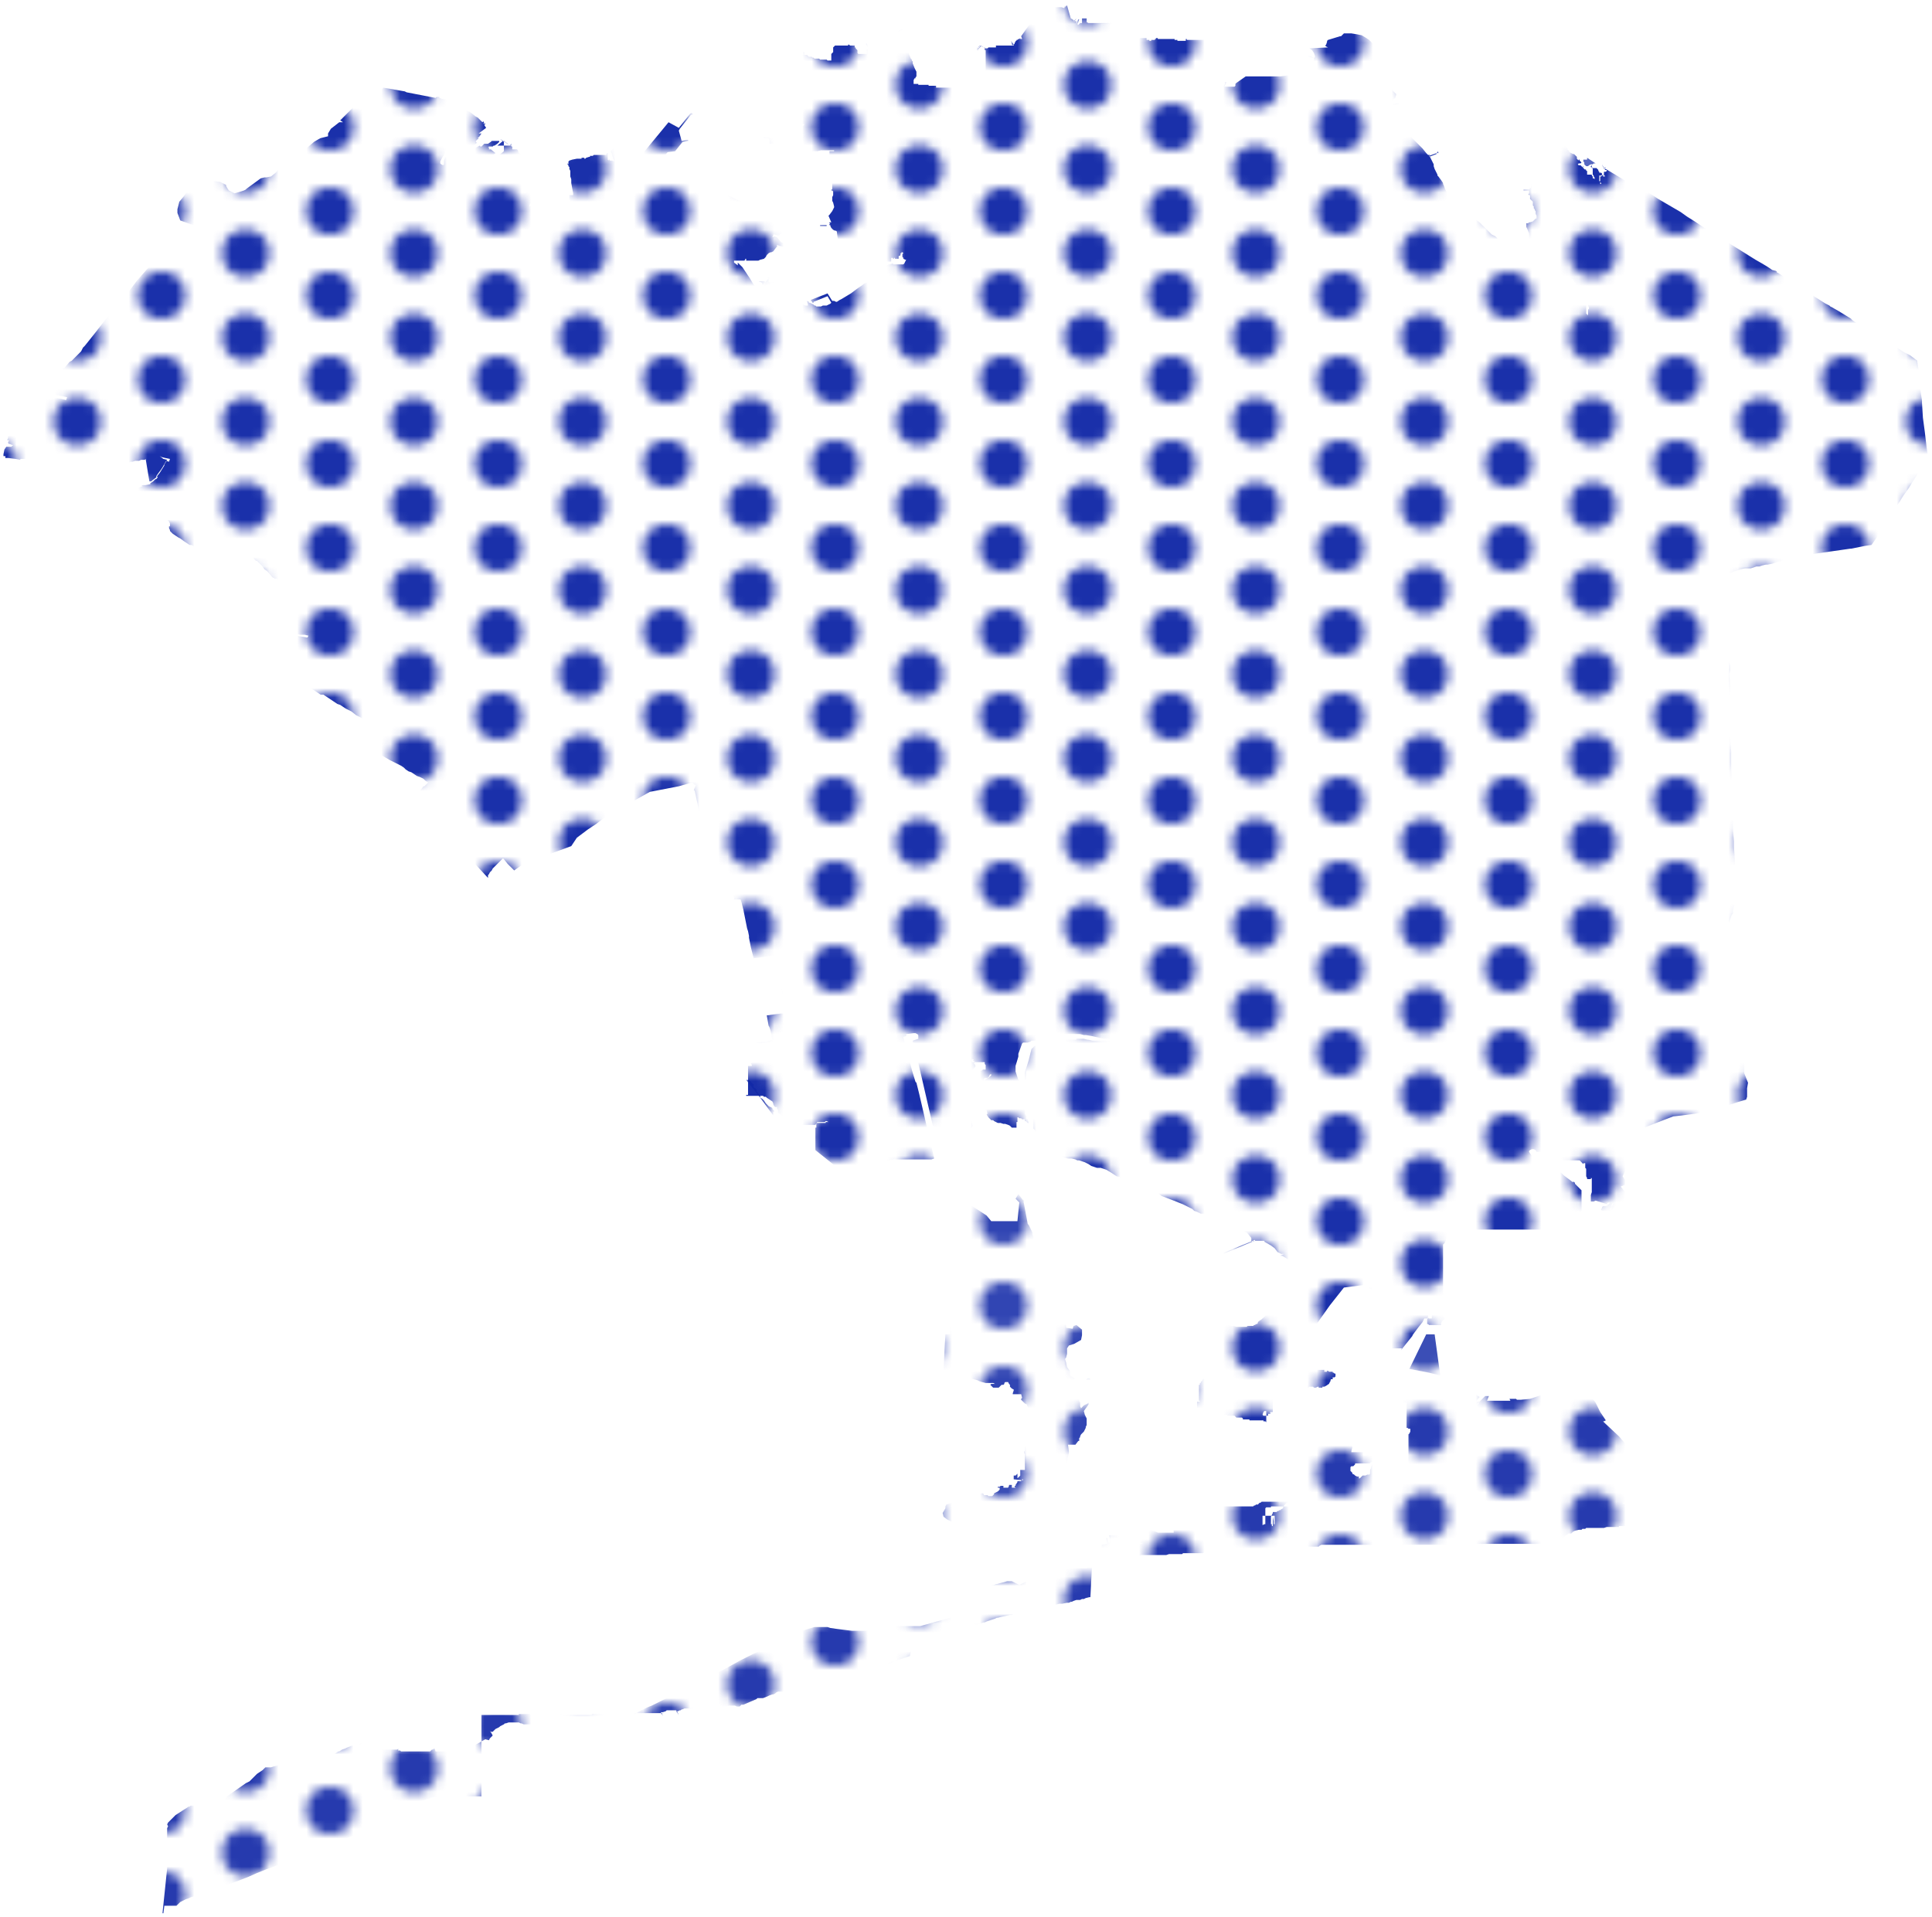 <svg id="Layer_1" data-name="Layer 1" xmlns="http://www.w3.org/2000/svg" xmlns:xlink="http://www.w3.org/1999/xlink" viewBox="0 0 206.54 204.94"><defs><pattern id="Polka_Dots" data-name="Polka Dots" width="18" height="18" patternUnits="userSpaceOnUse" viewBox="0 0 18 18"><rect width="18" height="18" fill="none"/><circle cx="18" cy="13.5" r="2.53" fill="#0f26a6"/><circle cx="9" cy="18" r="2.53" fill="#0f26a6"/><circle cy="13.5" r="2.53" fill="#0f26a6"/><circle cx="18" cy="4.5" r="2.53" fill="#0f26a6"/><circle cx="9" cy="9" r="2.53" fill="#0f26a6"/><circle cy="4.5" r="2.53" fill="#0f26a6"/><circle cx="9" r="2.53" fill="#0f26a6"/></pattern></defs><title>queens_symbol</title><g id="Map_1:_NYC_Boroughs_Besides_SI" data-name="Map 1: NYC Boroughs Besides SI"><path stroke-linejoin="bevel" d="M112.3.4l.1.3h1.8l.3.1.2-.3h0l-.2.2h.1l.2-.2h0l.4,1.4.2.1.2.2h0l.2-.3h0l-.3.3h.3v.1h0v.1h0v.1h0L116,2h.1l-.1.3-.1.2.1.1.2-.2h.2V2.3h0v.1h0V2.2h0V2.1h0V2h0V1.9h.5V2h0v.2h0v.1l.2.1h2.6l.3.1.5.1h0V2.4h0V2.2h0v.3h0V2.4h.4V4h2.4v.2h.3V4.1h0v.2h.2V4.1h0V3.9h0V4h0v.2h.1V4h0V3.9h0V4h0v.2h.3V3.9h0v.3h0V4.1h0v.1h0V4h0v.1h0V3.9h0V4h0v.1h.1V3.7h0V4h.2v.1h1.1V4h0v.1h.7v.1h.3v.1h.5V4.1h0v.2h.4V4.1h.1v.1h1l.2-.3h0l-.2.3h1l.2-.3h0l-.2.3h1.3v.1h.3v.1h-.1v.2h0v.1h0V5h0V6h0v.1h0v.1h0v.1h0V7H131v.2h0v.1h0v.1h0v.1h0v.1h0V8l.2.4v.2l.1.2.1.2h0v.1h0V9h0v.1h0v.1h.1l.2-.3V8.7h.1v.1h0l-.2.4h1.1l.1-.1h0V9h0V8.9h0l.1-.1,1-.7h3.7l1.5-.2.5-.2.5-.3h0l-1.5-.2h0l1.6.3.4.2V7.6h.1l.1-.1.1-.1.1-.1.1-.4.1-.6V6.1h0l-.6-.1h0V5.9h0l.6.2h.1V5.9l-.1-.3-.2-.3-.3-.2,2-.1-.2-.1-.1-.1h0l.1-.1.1-.3V4.3l.1-.1,1.3-.4h.1l.3-.3h.8l.6.1.5.1.5.3.3.2.6.6h.2l.1.1h0l.2.2h0v.4h0V6h0v.6l.1.1V7h0l.1.1.1.1h.1l.1.1.1.1h0l.1.1h0v.1h.1l.1.4h0v.5h0v.1h0v.2h.1v.3l.2.2.2.3.2.2.2.2-.1.4-.3.2h0v.1l-.1.1h-.1l-.1.1-.1.1h1.1l-1.2.4h-.3v-.1h-.1l-.1-.1-.5-.2-1-.9h0l.4.4.6.6.1.1v.2h.1v-.2h.2l.1.3v.3L150,13l.4.5.4.4.8.7.6.6.4.4.2.2h0l.4.5.2.2h.2v.1l-.1.1h0l.8-.3v-.1l.1-.1v-.1h0l.1.1h0v.1h-.2l-.8.3.1.1.2.4.2.4v.2l.1.3.3.6v.1l.1.1.3.4.2.3v.1l.1.2.1.3.2.4.5.6.3.4.3.2.1.2.3.2,1.2,1,.8.6.3.3.2.2.1.1.1.1.3.3.3.3.2.1.2.1.1.1.1.1v.5l.1.1.2.1.3.1.1.1h.2l.1-.1h.1v.1l.1.1.1.1h.1l.2.1.2.1h0v.1h.7l.4.2.5.4.1.1h.2v.1h0v.1h.1l.1.1.1.1V28h.1l.1.1.1.1.1.1h.1l.2.1h.1l.1.1.1.1h.1v.3h0v.2l.1.1v.1l.1.2.1.2.1.1.1.1.1.1.1.1h0v.1h.2l.1-.1.1.1.1.1.2.1.2.1.4.1h.3l.4.2h0l.1.1h0V31l.1.2.2.2h.1l.1.1v.2l.1.1.1.1.1.1.1.1.2.1.2.1.1.1.1.1.1.1v.3h0V33h0v.1h0v.3h0v.1h.1v.1h.1v.1h0V33h.1v-.2h0v-.1h-.1v-.4l.1-.1V32h0l-.1-.1-.1-.1-.1-.1-.1-.1-.1-.1-.1-.1-.2-.1-.1-.1h0V31h-.1l-.1-.1-.1-.1-.1-.1-.1-.1v-.1h0v-.3h0l-.1-.1H169V30l-.1-.1v-.1h-.2v.1h-.1v.2h0l-.2-.1h-.1l-.1-.1h-.3l-.1-.1-.1-.1-.1-.1v-.1l-.2-.1-.1-.1-.1-.1-.1-.1L167,29l-.1-.1-.1-.1v-.1h0v-.1l-.1-.1-.1-.1-.1-.1h-.1v-.1h-.1V28H166v-.1h-.1V28h0v-.1h0v-.1h0v-.1h0v-.2h0v-.1h0v-.1h0v-.1h0l-.1-.1v-.3h0v-.1h-1.4v-.1h-.2v-.1h0v-.1h0v-.1h0v-.5h0V25h0v-.1h0l-.2-.5-.1-.2h0v-.1h0v-.3h.2v-.1h0v.1h0l.1-.1h.1l.3-.1h0l.1-.1.1-.1h0l.1-.1h.1V23h0l-.1-.2v-.2h0v-.1l-.1-.1v-.1h0l-.1-.1h0V22h0l-.1-.1v-.4l-.1-.1h0l-.1-.1-.1-.1v-.1h0V21h0v-.2h-.1l-.1-.1h0V21h0v-.1h0v-.1h0v-.1h0l.1-.1v-.2h0v-.1h-.6v-.1h.6l.1-.1h-.1l.2-.1h0v-.3h0v-.1l.1-.2V19l.1-.2.1-.1h0l.3-.4.4-.5V16l.2-.2.2-.2.1-.1v-.1l.1-.1.1-.1.1-.1h.2l.3-.1.2-.1h.4l.2.1h.1v.1l.1.1.1.1v.2h.1l.2.1.2.2v.1l.1.1.1.1v.1l.2.1.2.1h.1l.1.1.1.1.1.1v.2h0l.1.1.1.1V17h.1v.1l.1.1.1.1h0l-.1.1h-.2l-.1.1.1.1h.2l.1.1.1.1h.1v-.1h0l-.1.1.1.1.2.2V18l.1.1h0v.1h.1v.4h.5v.1h0l.1.1v.1h0V19h.1l.1.1v.1h0v-.1h0v-.2l-.1-.1v-.1l-.1-.1v-.7l-.1-.1h-.1v-.1l.1-.1v.3h.5l.1.1.1.1v.1h0l.1.1v.1h.2l.1.1h0v.1h0l-.1.1h-.2v.4h0v.1h0v.1h.1v.3h.1v-.1l-.1-.1v-.6h.1l.1-.1h0l.1-.1v.2h.2v-.1h-.1v-.4h.2l.1-.1h0v-.1h-.2V18h.1l.5.3,1.5.9.6.3.3.2.2.1.6.1.2.2.2.1.9.6.6.4,2.4,1.4.7.5.8.5.6.4.6.4.8.5.5.3.8.5.8.5.8.5,1.6,1,.7.4.5.3.6.4.4.1.1.1h0v.1h.1l.3.2,2.9,1.9,1.9,1.2.2.1.2.1.1.1.2.1.7.4,1.3.8.2.2,2.1,1.4,2,1.1,1.4.9.6.3.4.3.4.3h0v.1l.2,1.3.1,1.5.2,1.4V43l.1,1.6.2,1.5.2,1.7.2,1.3v.1h0l-.2.2-.4.4-.5.7-.5.8-.2.3-.3.5-.5.7-.2.3-.3.5-.5.7-.3.5-.2.3-.5.8-.5.8-.5.8-.5.7-.7.1-1.5.3h-.1l-2.8.4-.7.1-.7.1-.8.1-1.1.3-1.6.4-.6.2-.5.1h-.2l-.4.1-.3.1h-.3l-.6.2h-.6l-.5.1-.6.2-.7.3-.5.2-.2.1-.3.1-.2.1-.3.1-.2.1-.1.1h-.1l-.2.1-.2.1h0l.5,1.3.3.9v.1l.3,1,.2.8h0v.1h0l.9,3.4h0l.1.5.2.7h0v.5h0l-.1.4.1,1.5v5.1l.1,1.7V82l.2,4.8v1.9l.1,1.2v.6l.1,1.5v1.4l.1.8v.5l.1.5v.5l-.2.6-.1.5-.1.5v.3l-.1.1-.1.2-.1.3-.2.5-.1.3-.2.5-.2.5h0v.2l-.2,1.9.5.8V104l-.1.5V107l.2.2v.3h0v1.2l-.4.1.1.5h.1l.1.5.3.5.3.5.3.5.3.5.2.5.1.4.1.2.2.6.1.2v1l.4,1-.1.6v.9l-.1.3-1,.3-3,1h-.2l-1.2.2-1.5.2-.9.1-1.3.5-1.8.7-1.9,1v1.2l-.1,2v.4l-.3.6.5.8-.7.3.8,1,.7,1.3.6,1.1.1.1-.3.4-.1.1v-.1h-.7l-.5.1h-.1v.1h.1v-.1h-.2v-.1h0v-.1h0l-.1.2h0l.1-.2h0v-.3h0v-.1h.1l.1-.1h0l.1-.1h0l.1-.1h0l.1-.1h0v-.1h0l.1-.1-.1-.2h0v.1h0l-.1-.3v-.1h-1.5l-.1.1-.2.1-.2.1v-.1l.2-.3.1-.2.1-.2h-.1l-.1.2h0v.1h0v.1h0v.2l-.2.2v.1h0l-.1.1h0l.1-.2H172l-.1-.1h0v-.1h0l.1-.1V129l.1-.1h.3l.2-.1.1-.1h0l.1-.1h0v-.1h-.1l-.2.1.1.1-1.3-.4h0l-.2.1h-.3v-.1h-.1v.1h0v-.1h.1V128h0v-.2h0v-.1l.1-.3v-.1h0v-.1h0v-.9h0v-.1h0v-.1h0V126h0v-.1h-.1v-.2h0v-.1h0v.4h-.4v-.1h0l-.1-.2V125h0v-.1h0l-.1-.1h0v-.5H170v.1h0l-.1-.1-.1-.1h0l-.1-.1-.1-.1h-1.7l-.3-.2h0l-.1-.1h0l-.1-.1H167l-.1-.1-.2-.1-.2-.1-.2-.1h0l-.1-.1-.1.1.1.1h0l-.2-.1h.1l.1-.1H165l-.1-.2-.2-.1h-.2l-.2.1-.1.1v.1l.2.3.6.4.1-.1H165l.3.1h0l-.1-.1-.1.1,2.5,1.5.1.1.1.1.1.1.8.6h0l.1.1h.2l.1.1v.1l.1.1.1.1.1.1.1.1.1.1.2.2v.3h0v.1h0v.5h0v.6h0v.1h0v.1h0v.1h0v.2h0v.2h0v.1h0v.3h0v.3h0v.1h0l-.1.1h0v.5h0v.4h-1.2l-.1.1-.1.1H155.9l-.2.1h0l-.1.1h0l-.1.1v.1h-.1v.2h0v.1h0v.1h0l-.1.2h0v.2l-.1.1v.1l-.2.2h0v4.9h0v.1h0v.1h0v.1h0v.1h0l.1.1h0l.1.1v.1h0v.2h0v.1h0l-.2.1h0v-.1h0v.1h0v.1h0v1.4l.2.2v.2l-.1.1-.1.1-.1.1-.1.2v.2h-1.3l-.1-.1h-.1v-.1h0V141l.1-.3v-.2h.1l.1-.1v-.1l.1-.1.1-.1V140h0v-.2h0V141h0v-.1h0v-.1h0v.1h-.3l-.1-.1v.1H153l-.1.2h0l-.1.2h0l-.4.5-.3.4-.3.4-.1.2-.4.5-.4.5-.4.5-.1.1h0l.1-.1h0l.1-.2h-2.4l.1-.2h0l.1-.2h0l.1-.2h0l.1-.2h0l.1-.2h0l.1-.2h0l.2-.6h0l.1-.2h0l.1-.2h0l.1-.2h0l.1-.2h0l.1-.2h0l.1-.2h0l.1-.2-.1-.1h0l.2.1h0l.1-.1h0l.1-.2h0l.1-.1-.1-.1-.5-.5-.1-.1-.3-.2-.2-.1h-.1l-.2.1h0l.4-.3h0l-.3-.4-2-1.6-2.3.3-1.5,1.9-2.2,3.1h-.6l-.2.3.1.1v.5h0v.1h0v.4l.1.1.1.1.1.1v.2h.3v.1h0v.1h0v.1h0l.1.1h.2v.1h.2v.9l.1.1h.1v.1h.1l.1.1v.2h.8v.2h.3v-.1h.1l.1.1h.4v.1h.1l.1.1h.1v.1h0v.1h0v.1l-.1.1h-.2v.1h0v.1H143v.1h0l-.1.1h.1l-.1.1-.1.2-.3.2h0l-.2.1h-.2v.1h-.4v-.1h-.1l-.2.1h-.2l-.1-.1h-.4l-.1.1h0l-.2.1h0l-.2.1h-.4l-.2.2-.3-.1h0l-.2.1H139v.1h-.8v-.1h0v.2h-.3v.2h-1.1v1.8h-.3v.1h.1l-.1.1h-.2v.1h0v.1h-.5l-.1-.1h0l.1-.3.1-.1h.2V152l-.1-.1h-.2v-.1h-1.5v-.1h-.7v-.1h0l-.1-.1h-.6l-.1-.1-.1-.1H132l-.2-.1h-.3l-.1-.1-.2-.1h-.1v-.1h-1.8l-.1-.1v-.3h-.4l-.1.1h-.1l.1-.1h0V150h0v-.2h.3v-.1h-.1V148h.1v-.2h.1v-.1l.1-.1.1-.1h0v-.1h.1v-.1h.2V147h.5v-.1H130v-.1h.1v-.2h.2V146h0v-.1h0v-.1h0v-.1h0l.1-.1h.1v-.1l.3-.3v-.4h.1V142h.2v-.1h.2v-.1h0v-.2h.7l.4.1h.2l.3.1H134l.1-.1h.6l.1-.1h.1l.1-.1h.1l.1-.1v-.1l.1-.1.3-.2.1-.1,1.8-1.6.5-.7.3.1.1-.1,1-1.2.3-.6-.1-.4-.1-.6-.2-.4-.5-.6-.5-.3-.5-.3h-.2l.4-.2h-.3l-.4-.2-.3-.4-.4-.3-.7-.4h0v-.1h-1v-.1h0l-2.2.9-1.7.7-1.8.8.1.1-.1.1-.1-.2.1-.1v.1l1.8-.7,1.7-.7,1.9-.8.3-.1-.2.1h-.1l-.1-.1v-.3l-.4-.5-.1-.1h-.1l-.2-.2-.5-.1h-.4l-.1-.1-.1-.1-.1-.1h0l-.1-.1-.1-.1H132l-.1-.1h0l-.2-.1-.2-.1H131l-.2-.1-.1-.1h-.1l-.2-.1-.2-.1h-.3v-.1l-.1-.1h.5l-.2-.1-.1-.1-.2-.1h-.7l-.4-.2-.3-.1-.2-.2h0l-1-.5-1-.4-1.3-.5-.9-.8h-.8l-.6-.3-.9-.5-.4-.2-.6-.2h-.1l-.5-.1-.3-.2-.3-.2-.5-.3-.6-.2H118l-.3-.1-.3-.1-.3-.2-.4-.2-.3-.1-.3-.1h-.2l-.2-.1-.4-.1h-.4l-.8-.2-.4-.3-.2-.3-.1-.2-.1-.1-.1-.1-.1-.2-.1-.1-.1-.1-.2-.1h-.1l-.1-.1-.1-.1-.1-.1-.1-.1-.1-.1-.1-.1-.1-.1-.1-.1-.1-.1-.3-.4-.2-.2v-1.9l-.1-.4-.1-.4-.1-.4v-.3l-.3-.5-.2-.5-.1-.6v-1l.4-1.3.3-1.2h0l.3-.3h.1v-.1h0l.1.1,1.4-.6h0l.5-.2h.5l.6.1h1.3V111h.8l.4.1h.1l.4.1h2l.1-.1V111h-.8l-.5-.1h0l-.9-.2h0l-.6-.1h-.2l-.4-.1h-2.3v.1h-.1l-.6.2-.2.1h-.2l-.8.3h-1l-.1.1-.3.1h-.5l-.1.1-.4,1.1h0v.1h0v.2h0l-.3,1v.6l.3.9.1.1.1.3.1.2v.4l.1.4.1.2v.3l.1.3.1.5v.9l.1.2h.1l.2.8h-.1l-.2-.2h-.1v-.1h0v-.1H110l-.1-.1h-.2l-.1-.1h-.1v.1h0v.5h0v-.2h0v.1h-.1v.1h0v.1h0v.4h-.5l-.1-.1-.1-.1-.2-.1-.3-.1H108l-.3-.1h-.3l-.4-.2-.1-.1h-.2l-.1-.1-.1-.1-.1-.1-.2-.3.1-.1-.1-.4-.3-.2-.1-.1h-.1l-.1-.1-.1-.1V118l-.1-.4-.2-.4v-.6H105l-.1-.1h0v-.1h0l.3-.3h0l.5-.5h0l.2-.1h0l.1-.1.5-.3.1-.1.1-.1v-.1h-.1l-.1.1h0v.1h0l-.2.2H106l-.1.1h0v.1h0v-.2h0v.1h0v.2h0l-.3.2-.3.3h-.1l-.2.1-.2-.1h0l-.1-.2.1-.1h-.1v-.1h.1l.1-.1h0l.2-.2h0l.1-.2v-.3l.1-.2h0l.1-.1h.1l.1-.1h.1l.1-.1h.3v-.1h0V114h0v-.2l-.1-.1v-.2h-1.3l-.1-.1h0v-.1h.2v-.2h0V113h0v-.2h0v-.1h0v.1h0v.1h0v.1h0v.1h0v.1h-.2v.1h.1l.1.1h.1v.2h-.1l.1.1.1.1v.2l-.1.1h0l-.1.1-.1.1v.1h0v.1h0l-.1.1v.1l-.1.1-.5.2h-.1v.2h0v.1h0v.2l-.1.1h-.4v-.1l-.2-.6-.2-.7h0l-.1-.5h.1l.5,1.1h.1l-.5-1.3.5-.2.7-.1v-.1h-.6l-.7.1-.4.1.3,1,.2.7.2.6.2.6.2.7.1.5.1.4.1.4.1.4.3.3.1.5.2.9-.5.8-2.4-.1h-1.2v-.1h0v-.2l-.1-.2-.3-1.3-.3-1.3-.3-1.3-.3-1.3L99,114l-.3-1.3-.3-1.2.1-.1h-.2v-.1h0v-.1l.3-.1.3-.1v-.4l-.1-.1-.2-.1h-.2l-.8.1v.2l-.3.1.2.8.1.4.3,1,.3,1.3.4,1.3.1.1.3,1.2.3,1.3.3,1.3.3,1.3.7,3-.3.1h-4l-3.5.6H89.9l-2-1.6v-1.8h0V121h0v-.1h0v-.1h0v-.1h0v-.1h0v-.1H88v-.1h0V120h1v-.1h.3l-.2-.1H89l-.1.1h-.8l-.2.3H85.6v-.3h0v-.1h-.4l-.1-.1-.2-.1h-.1L84,119l-.1-.1v-.3l-.1-.1v-.2h-.2l-.1-.1-.1-.2h0v-.1h0l-.1-.2-.6-.4-.1-.1h-.2l-.1-.1H80.5V117h.2v-3h0v-.1h.4v-.1l-.1-.2h.1V113h0v-.1H81v-.1h0v.1h-.1v-.1h0v.1h-.1l-.1.1h0v.1h0v.1h.8V113h0l-.1.1H81v.1h0v.2h-.2v.1h0l-.3-.1h-.3v-.1h0v-.5h0l-.8.3-.4-.5,1.1-.5.4-.3.7-.3.7-.1.7-.1.7-.2-.2-1-.1-.3-.1-.2-.2-1.1.7-.1.8-.1h.7l-.3-1.3-.1-.3-.2-.9-.2-.7V105l-.1-.5-.3-1.2h0v-.1h0v-.1l-.3-1-.7.1-.7.1-.7.1-.3-1.2-.2-1V100l-.1-.5-.1-.3-.2-1-.2-1-.2-.8-.1-.3h-.7v-.2l-.3-1.4-.2-.6-.1-.4-.6.2-.3.1-.8.2-.2-1h0v-.1l-.1-1-.1-.6-.2-.8-.1-.5-.2-.7-.1-.5v-.2l-.1-.3-.1-.5-.1-.5-.1-.2v-.3L75,84.5l-.1-.1.2-.5-.4-.3-1.4.4-3.1.6L65.9,87h-.1l-1.3,1-.9.6-1.2.9-.6.9-2.2.8-.6.2v.3l-.6.4-.4.3-.4-.6-.4.2-.8.5-.7.5-.1-.1-.6-.6-.4-.5h0l-.1-.1h0l-.6.6-.1.1-.2.2-.2.2h0l-.1.2-.2.2-.1.2-.1.1v.1h0v.1h0v.1h0L49,89.6l.6-.3L48.5,87l.4-.4h-.1l-.2-.1-.2-.2-.6-.3-.6-.3-.3-.1-.3-.2-.6-.3-.6-.3L46,84h.1l.4-.4-.3-.2-.2-.2-.4-.2-.3-.1-.3-.2-.3-.2-.3-.1-.3-.2-.2-.2-.3-.2-.6-.3-.6-.3-1.2-.7-.6-.3.9-.9-.6-.3-.6-.4-.6-.3.9-.8L40,77l-.6-.3-.6-.3-.5-.4-.6-.3-.3-.2-.3-.2-.3-.1h0l-.3-.2-.3-.2-.3-.2-.3-.2h0l-.3-.2H35l-.3-.2-.3-.2-.3-.2-.6-.3L33,73l-.4-.2.9-.9-.3-.2h-.1l-.2-.2-.2-.6-.3-.9-.7-.4-.7-.4v-.1h.3V69l-.3-.5v-.2h0l.1-.1h.2l.6-.1.4-.2,1.3.2.1-.2h0l-.4-.1h-.5l-.4-.1h0v-.2h0v-.2h0l-.2-.3v-.1l-.1-.2-.2-.2-.1-.1-.1-.1h0v-.1h0v-1h0v-.5h0v-.1h0v-.1h0v-.1h0v-.1h0v-.1h-.1V62h1.7v-.1H30.5l-.2-.1h-.2l-.1-.1h-.1l-.1-.1-.5-.6h0l-.3-.2h0l-.2-.3-.1-.1h0l-.1-.1h0l-.4-.4h-.1l-.2-.2-.1-.2-.1-.2-.1-.1h-.2l-.1-.1h-.2l-.4-.1-.4-.1H24.5l-1.6-.2h-.3l-1.1-.3h0l-.1-.1-.2-.1H21l-.6-.4-.4-.3-.2-.1-.6-.4-.2-.2-.1-.1v-.1h0l-.1-.2v-.1h0v-.1h.1v-.3l-.1-.2-.1-.1h0l-.1-.1v-.1h-.1v-.2h.1v-.1h0V55h0l-.2-.3-.1-.2-.2-.3L18,54l-.3-.3-.3-.3h0l-.1-.1-.1-.1h-.1l-.1-.1h-.3l-.1-.1H16l-.1-.1h-.1l-.4.1-.3-.1-.5-.2h-.1l-.2-.1h-.1v-.1h.2v-.1h.1l.4-.1,1.1-.4h-.2l.2-.1h.3l.5-.1h0v-.1l.3-.2.2-.2.2-.1.1-.2h-.2l.2-.3.3-.4.2-.3.4-.7.3.1.1-.3-.5-.1-.4-.1-.2-.1.4.3.4.1-.3.5h0v.1l-.5.8-.4.5-.4.3h0l-.1.1h-.2L16.3,49h0l-.1.1h-.4l-.2.1h-.4l-.3.1h-.2l-.2.1-.3.1v.1H14l-.4.1-.9.2L10.2,49h0l-.3-.1-.5-.1h0L9,48.5H4.2l-.1.1H4l-.1.1H3.8l-.1.1h0v.1h0l-.1.1H2.9v.1h0L2.4,49l-.8-.1H1.3v-.2H1.1v-.2l.1-.5.2-.3H2v-.1h.1v-.1H2l-.2-.1H1.7l-.1-.1v-.1l.1-.2H1.5l.1-.3v-.1h0v-.1H1.5v-.1l-.3-.1.3-.5.1-.1h.1v-.1l.2-.4h.7v-.1h0V45H2.4l.1.1L2.4,45H2.3l.1.1h0L2.3,45h.2l.2.1.1-.1.2-.1H3v-.1H2.8l-.3-.1v-.1h.4v-.1H3l.4.1.1-.3-.7-.1h0l.4.1.3.1h.1v-.1H3v-.1h.3L3,44l.3-.4v-.1h0l.1-.1.1-.1h.1v-.2H3.5l.7-.9h0l.4-.5,1.7.7h.1l.2.1h.3l.9.2.1-.3-1.4-.3-1.2-.5.1-.1.1-.1h0l-.1-.1h0l.1.1h0l.2-.2-.3-.1h0l.1-.1h0l.4.1H6l.1-.1h.3v.2h.1l.4-.8-.1-.2.1-.2h0l.5-.5h0v-.1l.1-.1h.1l.5-.6h0l.1-.1.2-.1.5-.5h0l.2-.2.1-.1.2-.2.2-.4.1-.1h0l.1-.1L11,35.4l1-1.3,1.5-1.8.1-.1h.1l.8-1.1h0l.9-1.2,1.5-1.7.2-.2.7-.5.1-.1.4-.2.2-.1.1-.1.3.1.6-.6h.1l.1.1.1-.1-.1-.1v-.1l.4-.1h.5l.1-.2v-.1l.2-.2.2-.1.3.1.4-.2.3-.3.2-.3-.3.2.1-.5h0v-.1l.3.1v-.1l-.3-.1h0l.3.1v-.1l-.3-.1v-.1l-.2-.2h-.4l-.4-.1L20,23.5l-.3-.8v-.4l.2-.8.5-.6h0l.5-.8.2-.2h.2l.6-.6.3-.1h.7l.7.1h.1l.6.1h0l.6.3v.1l.1.2.2.3.6.3.7-.2.3-.1.2-.1.1-.1L28.6,19l.4-.1h.2l.5-.1.5-.4.8-.9.2-.1.3-.1.4-.2.9-.7.8-.7.7-.6.5-.3.2-.1.4-.1.4-.1h0v-.3l.3-.5L37,13h.4l-.3-.2,1.1-1.1,1.3-1.2.2.1-.2.2.4-.1.1-.1.1-.1-.1-.1.2-.1.1.1.4-.1h.2V10l.5-.3.3-.4,2.3.4.2.1,3.1.6.1-.1h.3v.1l.3.1.8.1.3.1.2.1.4.3.3.2,1.1.7.5.4.2.1h0l.4.4.1-.1h0l-.1.1.1.1.1-.1h0l.1.2h-.1l.1.1.1-.1h0v.1h0l-.1.1.2.3-.8.6h.3l-.2.3h0l-.1.1-.1.1.1.1h-.1l-.1.1-.1.1v.1h0l.1.1-.8.7h-.1L49,15.7l-.5.4h-.2v.2h0l-.1.2-.2.3-.1.2-.1.2v.2l.1.1.2.1.1-.1v-.4l.1-.3.6-.5h0l.4-.1.3-.1V16h.7l.6.1,1.1-.6.1.1h.1l.1-.1h0l.1-.1h0l.1-.1h.4l.3-.2h0l.1-.1h.8v.1h0l-.1.1h0l-.1.1h0l-.3.2h-.1l-.1.1H53l-.1.1H53v.1h0v.1h.2l.5.4-.5.4h0l.5-.4h0l-.5.4h0v-.1H54l.6-.5v-1l-.4-.3h0l.5.3.4.3h0l-.1-.1-.4-.3h-.1l-.6.5h1.4l.1-.1h0v-.1h0l-.1.1v.1h.1v.1h.1v.1h0v.1h0v.1H56l.1.1.1.3.2.1.1.3-.8.7-.3.2v.1l.2.1.1.1.1.1.2.2v.1h.1l.1.1.1.1h0V19h-.2l-.1.1v.4l.1-.1v-.2l.1-.2.1-.1.1-.3v-.3l.1-.3.1-.1v-.2l.1-.1h.2l.1-.1h0v-.2l.1-.1h.1v.1l.1.4.4,1V19l-.1.2v.1h0V21h0l-.1.5v.2h-.1l-.1.3h.1l.1-.1h.2l.1.1h1.5l.1-.1,1.5-.2H61v-.1h0v-.1h0v.1h0v.1h-.1l1.1-.1.2.1h0l-.4-.2-.1-.1-.1-.2v-.4H62v-.2l-.2-1.1v-.4l-.1-.3v-.5h0v-.1l-.1-.2v-.2l-.1-.1v-.1h0l-.2-.1h0l.2.1h0l-.1-.1v-.1h0l.1.1h0v-.3h0l.1-.1.3-.1.5-.1h.5v-.1h.3v.1h.1l.1-.1.3-.1h.1v-.1h.3l.1-.1h1.3l.1-.1h0v-.1h.1V17h0l.1.1V17h.1v.1h.3l.2.1-.3-.9-.1-.2.4-.4h0l-.2-.1h0l-.5-.2h0l.2.1h0l.2.1v0l.2.1h0l.4-.4,2.5,1.2.2-.1L72.2,13l1.1.6.4-.5.8-1h0l.1-.1.2.1-.1.1h-.1l-.8,1-.4.5-.1.2.3,1.1.6-.1h.1V15h-.1l-.5.1-.8,1-.8.1-.7.8.2.1,1.4-.2h0l-1.4.3-.2-.1-.1-.1.1.1.1.2.8.4.8.4V18l1.5.8.3.1,1.2.6h.1l.3.2.5.3.3.2,2.9,1.4,1.5.7H82v.1h.1l.2.1.2.1.3.2.2.1.4.2.3.1.1.1h.1l.5.2.3.1.4.2v.3H85l-.4.5-.6.5h-.1l-.4-.1h-.1v.1h0l-.1.2h0l.2-.1.3.1.4.5.2.1.3.1v.2l-.1.1h-.2l-.4-.1-.2-.1h0v.2l-.1.1-.3.4-.2.1h-.1l-.2.1-.1.1-.1.1-.1.2-.1.1-.1.1-.4.1-.2.1H80.5v-.1h0v-.1h-.1v.1l-.1.1H79.2V28l.4.3V28l.1.1.2.2.2.2.2.3.6.9.3.5.2.3.2.3H82l.1.1L82,31h0l.1-.1.1-.2h0l-.1.2V31h0l.1-.1h0l-.1.1.2.1v-.2h0v-.1h0v-.1l.1-.1v-.1h0v-.1l.1-.1v-.1h0v-.1h0V30h-.6v.1h0L82,30v.1h.1l.1.1h0v.1h0l.1.1h0l.6-.7-.1-.1.2.1-.1-.1v.2h0v.1h0V30h0v.1h.2l.2.1.1.1h.2l.1-.1-.1.2h0l.1-.1h0l-.1-.1h-.1v-.1h-.4v.1h0v.1h0v.1h0l-.1.1h0l.3.1h.4l.1.1h.1l.1.1h0l.1.1h0l-.1-.1h-.5l-.1-.1H83l-.3-.1v.1l-.1.1-.1.1v.2l1.1.6.7.2.7.2h0l.2.2.3.2h.1l.2-.1h.4l.4.1.2.1h.3v-.1l-.1-.4h0l.2.1h0v.1h.1l.1-.1h0l.2.1h0l-.2-.1h0l-.1.1.4.2.1.1h.1l.1.1h.5l.2-.1h.4l.2-.1.2-.1.1-.1h0l-.4-.7-1.5.6v.1h-.1l-.2-.3,1.8-.7.5.8h.2l.2.1h.1l.3-.2.2-.1,1-.6.8-.6.3-.2.4-.3h.1l.3-.2.1-.1.3-.1h.1l-.1-.1h0v-.1h0l.1.1h0l.1.1.2-.1h0v-.8l.2-.2h.1l.2-.1.1-.1.2-.1.6-.2.4-.1v.1h1.1l.1-.1.2-.4h-.1l-.2-.1v-.1l-.1-.1v-.2h0v-.1l.1-.1h0l-.1-.1h-.1V27H97v.2l-.1.1h-.1v.3h-.4v-.1h-.1v.1h-.1v-.1H96V28h0v-.1h-.4V28h0v-.1h-.2V28h0l-.3.1h.1V28H95v.1h0V28h-.3l-.3.1-.1.1H94l-.2.1h-.4l-.4-.1-.3-.1-.4-.1h-.2v-.1l-.2-.1h-.5l-.1-.1-.2-.2-.1-.1v-.2l-.1-.1v-.2l-.1-.2v-.1l-.1-.1h0l-.1-.2h.1l.2-.1h0v-.1h-.3l-.6-.3.1-.2.2-.1h0l-.1-.7h0v-.1h0l-.1-.1H90l-.2-.1-.1-.1-.1-.1h0l-.1-.2h0V24h-.4v.1h0V24h-.7v.1h.7V24h.3v-.1l.1-.1h-.1v-.1h.2l-.3-.7.1-.1.3-.4.2-.4V22l-.1-.4-.1-.2V21h0l.1-.2h0v-.1h0v-.3l-.1-.1h-.1v-.1h.1v-.8h-.1v-.1h.1V19h0v-.4h-.2v-.1h0v-.1h-.3v-.2h.2V18h-.1v.1l-.3.1h0v.1l-.5.1h0l-.2.1v.1h-.2l-.2.1h.3v-.1h0v-.1h.3l.5-.1h.3v-.1h-.2l-1.9.1v.2h0v-.3h0l1.9-.1h.1V18h.1v-.1h-.6V18h-.9v-.1h0V18h.9V17h.8v-.2h-.1v-.3h0v-.4h.5V16H88.5l-.4.1H87v.2H85.4v-.8h-.2v-.1h-.1v0h0v-.1h-.4v.1h-.2v.1h0v.1h0v-.2H83.4v-.1H83V15h0v-.1h.1V15h0v-.1H83l-.1-.1h0l-.1-.1h-.4v-.2h0v.1h0v-.1h-.1v.1h0v-.1h-.1l.1.4h0l-.1-.4h.5v-.1h-.1v-.1h0l-.1-.1h0l.1.1v-.1h0v-.1h-.3V14h0v-.1h0v-.1h0v-.1h.3v.1h.2v-.1l.2-.1h.1v-.2h3.5v-.1h.1v-.1H85.5V13h0v-.1h0V9h0l.2-.1h.2l.1-.1h.4l.1-.1h0V8.6h0V8.5h-.1l-.1-.1h0l-.1-.1h0l-.1-.1H86V8.1h0v.1h0V8.1h0V7.9h0V7.5h0V6h0l.1-.1h.1l.1-.1h.3V5.7h0V5.5h.1v.3H87l.1.1.1.1h.3l.1.1h.1l.1.1h.5l.1.1h.7l.1.1h.4V6.2h0V5.7l.1-.1.1-.1h0V5.2h0V5l.1-.1.1-.1h1.4V4.7h.1l.1.1h.5V5h.1v.1l.1.1h0l.1.1v.3h0l.1.1h.9V5.2h.1v.2h.1V5.2l-.3-.6h.1l.3.6.6-.2-.5-1h0l.5,1h.1l.1.1.1.1.1.1h.1V4.8l-.1-.1H95l.5-.5.4-.1-.2-.6h0l.9-.2h0l.7-.3h0l.4-.1h0l-.4.1-.6.4-.8.1h0l.2.5h.7l.5.2h0l.8,2h0l.1.1v.1l.1.1v.2l.2.5.2.4V8h0v.1l-.1.1v.1h-.1l-.1.2v.1h0v.1h0v.2h.5V9h0v.2h0v.1h0v.2h0v.1h0V9.2h0V9.1h0V9H100v.1h.8v.1h0v.1h2.1V9.2h0V9h0V8.9h0V8.8h0V8.7h0l.1-.1h1l.1-.1V8.4h1.3l.1-.1h0V8.2h.1V8.1h0l.1-.1h-.1l-.5-.3v.1l.6.3h.1L106,8h0V7.9l.1-.2V7.4h0V7.3h0V6h0V5.9h0V5.6h0V5.5h0V5.4h0V5.3H106V5.1h0V5h-.1l-.3-.2h0v.1l-.2.2h0l-.1.1-.1-.1h0V5h0l-.2-.1h0l.2.1v.1h0v.1h.1V5.1h0v.2l-.2-.1h.1V5h0l.1.1.1-.1V4.9h-.1l.1.1.1-.1-.1-.1h.1l.2.1.4.2h.2l.1-.1h.8v.1h0V5h0V4.9h0V4.8H109V4.7h.1l-.2-.4h0l.2.4h0l-.3-.4h0l.2.4h0l-.2-.2h0l.2.3h.1l-.2-.3h0l.2.3h0l-.2-.3h0l.2.3h0V4.7l.1-.1h0V4.5h0l.1-.1h0V4.3h.1V4.2h.1l.1-.1h.1l.1-.1h0v.1h.2l-.1-.3h0" fill-opacity="0.95" stroke="#232323" stroke-linecap="square" transform="translate(-0.73 0.07)" stroke-opacity="0" stroke-width="0.74" fill-rule="evenodd" fill="url(#Polka_Dots)"/><path stroke-linejoin="bevel" d="M154.7,147.6h.7v.1h0v.2h0v.9h0v.1h1.9l.5-.4.5.4.6.4-.4.5h.4l-.1.1h0l-.1.1-.5.5.2.1h0v-.2h0l.1-.1.1-.1.2-.2.1-.2.1-.1.2-.2.3-.3h.4l-.2.5h2.5l-.1-.2h.7l.1.1h.4l1-.1,2.7-.9.8-.1.7-.2.2-.2.3.3.3-.1.2.4v.1l.9-.3.1.2.2.4.6.8.5,1,.4.6.2.3-.2.1h-.1l.2.2,1.5,1.4.7.8.9.4.6.7v.3l.1.2v.8l-.1,2.5v.2h0v.4l-.2.2h0v-.1h0l.1-.2h0v.8l-.1.2h-.1v.1h-.1l-.1.1h-.2v-.1h0l-.1-.2h-1v.1h1v.2h.4l.1-.1.2-.1v.1l.1-.1v-.1h-.1l.1.1h0l.1-.1h.2v.1h.1l.2.1h.1l.4-.3v1.3l.3.9h0v.1H177v.1h0v.1h0v-.2h-.6v.1h0v-.1h0v.1h-.2v-.1h-.1v.2h-.6v.1h0V163H175v.1h-1.2v.1h-1.3l-.3.1h-1.9l-.1.1h-.3l-.1.1h-.3l-.4.1-.2.1h0l-.1.1h0l-.1.1h-.3l-.1.1-.2.1-.1.1-.2.2-.1.1-.1.1-.1.1-.1.1-.1.1-.1.1h-9.3l-.3.1H142l-.2.1-.1.1h-3.4l-.4.1-.2.1h-5.9l-1.5.4h-.7l-.3.1h-2.1l-.1.1h-1.4l-.3.1h-2.7l-.2.1h-.1l-.2.1H121l-1.4.1-.6.1h-1.2l-.3.1-.2,4h-.1l-.4.1-.2.1h-.2l-.2.1h-.4l-.3.1-.2.1h-.1l-.2.1h-.2l-.5.1H114l-.4.1h-.1l-.2.1h-.4l-.6.1h-.1l-.7.2-.5.1h-.1l-.2.1-.4.2-.4.1-.2.1h-.6l-.2.1h-.2l-.4.1-.5.1-.4.1h-.1l-.2.1-.3.1-.3.1-.3.1-.2.1h-.1l-.3.1h-.1l-.2.1h-.7l-.1.1-.2.1h-.6l-.1.1h-.3l-.3.1-.2.1h-.1l-.3.1H102l-.2.1-.3.1h-.1l-.4.1-.3.1-.2.1H100l-.5.2h0l-.4.2-.1.1h-.4l-.1.1h-.1L98,177l-.6.2-.6.2-.7.3-.5.2-.6.2-.7.2-.6.2-.6.2-.7.2h-.1l-.6.2-.6.2-.8.3h-.9l-.2.1h-.4l-.2.1h-.2l-.2.1-.1.1H88l-.3.1-.4.1-.3.1h-.2l-.2.1h-.4l-.1.1h-.2l-.2.1h-.3l-.2.1h-.6l-.2.1h-.5l-.2.1-.1.1h0l-.2.1h-.1l-.3.1-.2.1-.5.2h-.6l-.1.1-.7.3-.7.3H80l-.1.1-.1.1h-.3l.1.2h0l-.1-.2h0l-.2-.1h-.6l-.4.1h-.9l-.4.2h-.2l.1.1.2.3h0l-.2-.3v-.1h-.4l-.1.1H76l.1.1.1.2h0l-.1-.2-.1-.2H73.9l-.2.1h-.1l-.1.1h-.1l-.2.1H73l.1.1.2.3h0l-.2-.4-.1-.1H72l-.1.1-.3.1h-.2v.1l.2.3h0l-.1-.2h0v-.1H70.1v0h-2l-.1.1H64v.1H60.8v-.1H59v.1h0v-.1H56.2v.1H54.7v.1h0v-.1H52.2v8.8h0V192H49.9v.1H47l-.3.1-.3.1-.3.1-.3.1-.3.1-.3.1-.3.1-.3.1-.3.1-.3.1v.9l-.3.1-.2.1-.2.1-.2.1-2.3.9-3.6,1.4-.6.3-.6.3-.7.2-.6.3-5.5,2-1,.4-.9.4-1.3.5-1.6.6-1.2.4-.3.1-.3.1-.3.1-.3.1-.3.1-.3.1-.3.1-.2.1-.3.1-.2.1-.2.1-.2.1-.1.1-.1.1-.1.1-.1.1H18.3l-.1.8h-.1l.5-4.8v-4.3l.1-.2-.1-.2.1-.2.1-.1.1-.1.1-.1.1-.1.1-.1.1-.1.1-.1.1-.1,1.4-.9H21l.1-.1H24l.4-.2.6-.8,2-1.4.4-.2.1-.1.1-.1.1-.1.1-.1.1-.1.1-.1.1-.1.1-.1.6-.4.3-.3h.6l.3-.1.4-.1.7-.1h1.8l.5-.1.1-.2h.1l-.1.2h.1l.4-.1.4-.1,1.1-.3.3-.1.3-.2.2-.1.3-.2.3-.2H37l.3-.2.3-.1.2-.1.5-.2h.4l.7-.3v.1h.2v-.5h0v.5h0l.3-.1h1l.2-.3h0l-.2.3h0v.1h0l.1.2v.2h0l.1.1.1.1h2l.1-.1h0v.1h0v.1h.2l.1.1h3.1l.1-.1.1-.1H47l.1-.1h.1l.1.3h1.8l.2.5h.2l.1-.1h.1l.1-.1,2.8-1.6.4.1.1-.2.2-.2.1-.1-.1-.2-.2-.3h0l.1.1h.2l.1-.1.1-.1h0l.1-.1.2-.1h0l.2-.1.1-.1.2-.1.2-.1.1-.1h.1l.3-.1h1.1l.2.1h.1l.2.1h.7l.2.1h.7l.2-.1v-.1H59l.3-.1.5-.2h0l.3-.1h1.1l.5-.2h0l-.5.2.1.1h.1v-.1h0l.2-.1h0l-.2.1h-.1l.2.3.2-.1h0v-.1h0l.1.1H62v-.1h0v.1h.1l-.1-.3h0l.1.3h.1l-.1-.1h.2l-.2-.3h0l.2.3.1.1h4.3l.2-.1.2-.1.2-.1h.2l.2-.1h.2l.3-.2.2-.1h0l.2-.1.3-.2.4-.2.6-.3.5-.2,4.2-2.1.4-.2.9-.4.7-.4.9-.5.5-.2,1.8-1,.6-.3.6-.3.6-.3.6-.3.6-.3.6-.3.6-.3.6-.3.6-.3.6-.3.7-.2.6-.2.7-.2h1.4l.3.1.7.1.8.1.8.1h4.6v-.5h2.7l3.6-1h0l.6-.2.3-.1h.3l.3-.1h0l.5-.1v-.2h0l.1-.2.1-.2V170h.1l.9-.3,1.1-.3.2-.1h.1v-.1h0v.1h0l1.1-.3h.5l.4.2.4.2.2-.1.6-.3.3-.1.3-.1.3-.1h.1l.2-.2h.7l.4-.2V168l-.1-.1v-.1h.1v.1h.6l.5-.2h0v-.1h3l.3-.2-.3-.5h0l.3.5.1-.1h.8l.1-.1v-.3h0V166h0v.9h.2v-.1h.1v-.1h0v-.1h-.3v-.4h0l.2-.1h-.2v.1h.4l-.4.1v.2h.3v.1h0v-1.5h0l.5-.1h.1l-.1-.6h.1l.1.5h0v-.2h0v.2h.1l.1-.2v-.2l-.1-.4h.9l.2.1h1.1v.4h0v.3h0v.7l-.1-.3V165h0l.5.2h0l.1.1h.2V165h.7l-.2-.1h-.2l-.2-.1h-.8v-.1h.1v-.1h.1V163h0v-.1h2.2v.5h0v.2h.1l.3.1.2.1h1.7v-.5h.1l-.1-.5v.2H126v-.1h.4v-.2h-.5v-.1h0v.1h.7v-.1h-.3v-.1H126l-.2.1h0l.2-.1-.1-.1h0l-.2.1v-.1h0v.1h.1v-.1h-.3l.2-.1h0l-.5-.5h0l-.1-.1v-.1H125v-.1h0l-.1-.1h0v-.1l-.1-.2h0l.1-.1.1-.1h1.9v-.1h0v.2h.2v-.1h0v.1h7.6l.1-.1h.1l.1-.1h.2l.1-.1.1-.1h.1l.1-.1h2.9l-.1.1h-.1l-.1.1-.1.1-.1.1h0l-.1.2h0v.1l-.2.1-.1.1h-.1l-.1.1h-.1l-.1.1h-.4v.1h0l-.2.4h0v.1h0v.1h0v.1h0v.2h0v.2h0v.1h0v.1h.1v-.1h-.1v-.2h0v-.3h0v-.2h0v.1h0v.2h0v.4h0v.1h.1v.1h.1V162h0v-.1h0v.2h0V162h0v.1l.1.5h0v.2h0v.1h.1v.1h0v.1h0V163h0v.1h0V163h0v-.1h0v-.3h0V162h-1.3v.7h0v.2h0v.1l.2-.1h.1v-.1h0v-.1h0v-.1h0v-.1h0V162h0v-.2h0v-.1h0v-.1h0v-.3h0v-.1l.1-.1h.5l-.2-.1h0l.3.1h0l-.3-.1h0l.2.1h0V161h2.9l.1-.1h0v-.2h0v-.1h0v-.1h0v-.1h0v-.2h0v-.1h0V160h0v-5h0v-.1h.2v-.1h.2l.1-.1.1-.1h0l.1-.1h0l.2-.2h0l.5-.4.1-.1.6-.5.1-.1.4-.2h3.1l.1.1.1.1h0l.1.1.1.1.1.1.1.1h0V152h-.3v.2h0l.2.2h0v.1h-.2v-.1h0l-.1-.2h-.2l-.1-.1h-.1l.1.1h0v.1h0l.1.1h0l.1.2v.1h0v.1h0v.3h0v.2l-.1.1h0v.6h0v.1h0v.1h0v.4h0v.1l-.1.4h0v.1h2.7l-.1.1h0v.1h0l-.1.1h0v.2h0v.2h0v.1h0l-.1.1h-.1v.1h0l-.2.1h-.1v.1h-1.6v.1l-.2.2h-.2l-.1.1h0v.1h0v.3h0l.1.1.1.1h0v.1l.2.1.1.1.2.1h.2v.1h0v.1h.1l.3-.3h.3l.2-.1h.2l.1-.1h0v-.4l.1-.2h0v-.1h0l.1-.2.1-.3h0v-.1l.1-.2h.6v.1h0v1.5h-.4v.1h0v.1h0v.1h0v.1h0v.1h0v.1h0v.1h.1v.3h1.3l.1-.1h1.6v-.2h0v-.1h0v-.9h0v-.1l.1-.3h0v-.1l.1-.2h0v.4h.1v-.4h0v-.1h.1v-.1h0v-1h0v-.1h0V155h0v-.2h0v-.1h0v-.3h0v-.8h0v-.1h0v-.1h0v-.1h0l.1-.1h0l.1-.2h0v-.1h0v-.1h0v-.1h-.2l-.1-.1h-.1v-.1h0V150h0v-.1h-.5v.1h0l.1.1h0l.1.1h-.1v-.1l-.7-.1h0v-.1h-.1v-.3h0v-.2h0v-.1h0V149h0v-.3h0v-.1h0v-.2h.2l.2-.1.2-.1.2-.1.2-.1h1.6l.2-.1H154" fill-opacity="0.95" stroke="#232323" stroke-linecap="square" transform="translate(-0.73 0.07)" stroke-opacity="0" stroke-width="0.74" fill-rule="evenodd" fill="url(#Polka_Dots)"/><path stroke-linejoin="bevel" d="M110.1,128.1l.5,2.7.1.1.1.2.1.2.1.2.1.2v.2l.1.2v1.7l.6,1.8.2.3.1.4.3.4.1.1v.4l.1.1.2.1,1.2.5v.4l.3.4.5.4.8.5v.2l-.4.3.1.1-.9-.1-.6.5v.4l.9.6v.3l.7.1.1-.3.3-.1.6.5v.6l-.1.5-.7.4-.3.1-.3.1-.2.3v.6l-.1.4-.1.1v.1l.1.3.1.5.3.4v.5l.5.3h0v.1h0v.1h1.2l.1-.1.1-.1h.2l.1.1v.2h0l-.2.2-.2.1h-.1v-.2h-.1l-.2.1-.1.1.1.1v.1l.1.1.2.1.1.2v.1h0l-.1.1h-.1v-.1h0l-.1-.1h-.2v.1H116l-.1.1.1.1v.4l.1.1v.4l.1.2v.4l.1.2.1-.1.2-.2.2-.1.2-.1.1-.1v.2l-.5.7.1.4.1.2.1.2v.7l-.1.2v.1l-.1.2-.1.2h0l-.1.1-.2.2-.1.2h.1v.2h0v-.2h-.1v.1h0l-.1.1h0v.1h0v.1h0v.1H116l-.3.4h-.8l.1.7v.2l-.2.9-.1.5-.5.7-.1,1v.5l-.4.9-.2.6-.2.2-.5.3v.1h0v.1h0v.2h0v.5h0v.1h-.1v.3h-.2l-.1.1v.1l-.1.1h-2.4l-1.1-.4-.2.1h-.3l-.5.1-.4.1h-.3l-.5.1-.4-.1-.3.1-1,.1h-1.1l-.5.1h-.5l-.4-.1-.4-.2-.4-.3-.1-.4.3-.5V161l.1-.2.6-.2.1-.3.7-.3.1-.2.7-.1h.2l.1.1.1.1.1.1h.2v-.1l.1-.1h.5l.1-.1.1-.1h.2l.1.1v.1h.4l.1.1h.4l.1-.1.1-.1v-.1l.2-.1.2-.1.1-.1.1-.1V159h-.2v-.1h.2l.1-.1h.3v.1h0v.1h.5l.1-.2v-.1h.3v.1h0v.2h0v-.1h0v.1h.4l-.1-.1v-.1h.1v-.1l.2-.3v-.1h.4v-.1h.1v-.1h.1v.1H110l-.9-.1v-.4h.2l.1-.1.1-.1v.5l.1-.1h0l.1-.1.1-.1v-.3h0v-.3h.5v-.5h0v-1.2h0l-.1-.1v-.2h.1v-.5h0l-.1-.1H110l-.1-.1.2-.2.2-.3h.2l.3-.2v.3l.1-.1.2-.1v-.1h0l.1-.1h0l.1-.1.1-.2v-.1h0l.5-.6.2-.3v-.5l.1-.2.1-.5-.3-.4v-.8h.1v-.1h0l-.1-.1h-.2l-.1.1v.1h0v.1h0v.1l-.1.2h0v.2l.1.2.1.1.2.1.1.1v.6l-.1.2v.2l-.2.1v.1l-.1.1v.1h-.2l.1-.7h0v-.1l-.1-.1v-.1l.1-.1v-.1l-.1-.1V151l-.2-.2-.2-.1h-.2l-.1-.1h-.1l-.2-.5-.2-.1-.2-.2-.1-.1-.1-.1v-.1l.1-.1-.1-.4H109v-.1l.1-.3v-.1l-.2-.1-.2-.2V148l-.1-.1-.1-.2h-.3l-.1.1v.1l-.1.1h-.2l-.1.1-.2.2h-.6l-.1-.1h0l-.1-.1h0l-.1-.1.1-.1h.4l-.2-.1h-.8l-.4-.1-.3-.1-.2-.1-.4-.1-.4-.1h-1.3l-.3.2-.7.2-.5.1v-1.1l.1-2.4.1-1.7h.5V142h0v-.1h.6v-.1h.2l.1.1.1.1h0v.1h.1v-.4h0v-.1h0l-.1-.1h0v-.1h0v.1h0v-.1h.1v-1h.1v-.1h-.3v.1h0v.1h0v.1h0v.1h0v.1h.1v.5h-.2v-.1h0v.1h0v.1h-.7v-.1l.1-.1h0l.1-.1h0l.1-.1v-.2h.2l.1-.1v-.1h0l.1-.1v-.2h-.3v-.1l.1-.1h.3V140h0v-.1h0v-1.3H103v-.2h-.1V137h0v-.1h0v-.1h.6v-.1h0v-.1h0v.1h.1v.1h-.2v.1h-.3v-.1h-.3v.1h0v.1h-.1v-.1h0l.1-.1v-.1h0v-.2l.2-.1h0l.2-.1.1-.2.2-.2V135l.1-.5v-.3l.1-.1.1-.1v-.1l.1-.1v-1.6l-.2-.2-.1-.1-.2-.2v-.3h0v-.3l-.1-.1-.1-.1-.1-.2v-.2l-.1-.4-.2-.5-.1-.4-.3-.8.4-.3h.6l2.2,1.4.6.4.5.6h2.8l.2-2-.4-.4.3-.5.6.8h0" fill-opacity="0.95" stroke="#232323" stroke-linecap="square" transform="translate(-0.73 0.07)" stroke-opacity="0" stroke-width="0.74" fill-rule="evenodd" fill="url(#Polka_Dots)"/><path stroke-linejoin="bevel" d="M154.7,147h0l-1.2-.3-2.1-.4,1.8-3.7h.9l.6,4.4" fill-opacity="0.95" stroke="#232323" stroke-linecap="square" transform="translate(-0.73 0.07)" stroke-opacity="0" stroke-width="0.74" fill-rule="evenodd" fill="url(#Polka_Dots)"/><path stroke-linejoin="bevel" d="M83.4,119.2,82,117.3l-.7-.9-.1-.1-.4-.5h0l-.2-.3-.1-.1h.2l.2.1.1.1h0l.3.3v.3l.2.1.1.1h0v.2l.1.1.1.2.1.1H82v.3l.2.1.1.1.1.1.2.3.1.1.1.1.1.1.2.1.2.1v.1l.1.1.1.1v.1h-.1v.1h0" fill-opacity="0.95" stroke="#232323" stroke-linecap="square" transform="translate(-0.73 0.07)" stroke-opacity="0" stroke-width="0.74" fill-rule="evenodd" fill="url(#Polka_Dots)"/><path stroke-linejoin="bevel" d="M103.3,139.8v.1h0l-.1.1v.2l-.1.4.1.1h-.3v.1h0v.2h.1v.1h-.1l-.1.1v-1h.3V140h0v-.1h.2v.2h0V140h0v.1h-.1v.1h0" fill-opacity="0.95" stroke="#232323" stroke-linecap="square" transform="translate(-0.73 0.07)" stroke-opacity="0" stroke-width="0.74" fill-rule="evenodd" fill="url(#Polka_Dots)"/><path stroke-linejoin="bevel" d="M170.4,16.8l.9.6h-.2l-.1.1h-.2l-.2.1-.1.1h-.2l-.1-.1-.1-.1v-.1h0v-.1l-.1-.1V17h.4" fill-opacity="0.95" stroke="#232323" stroke-linecap="square" transform="translate(-0.73 0.07)" stroke-opacity="0" stroke-width="0.74" fill-rule="evenodd" fill="url(#Polka_Dots)"/><path stroke-linejoin="bevel" d="M172.1,17.8l.3.1h0v-.1h0l-.1.1-.1.1v-.1l-.1-.2-.1-.2h0l.1.3h0" fill-opacity="0.95" stroke="#232323" stroke-linecap="square" transform="translate(-0.73 0.07)" stroke-opacity="0" stroke-width="0.74" fill-rule="evenodd" fill="url(#Polka_Dots)"/><path stroke-linejoin="bevel" d="M104.6,115.4h0v-.1h.3v.1h-.1l-.2.2h0" fill-opacity="0.95" stroke="#232323" stroke-linecap="square" transform="translate(-0.73 0.07)" stroke-opacity="0" stroke-width="0.74" fill-rule="evenodd" fill="url(#Polka_Dots)"/><path stroke-linejoin="bevel" d="M71.1,12.3h0" fill-opacity="0.95" stroke="#232323" stroke-linecap="square" transform="translate(-0.73 0.07)" stroke-opacity="0" stroke-width="0.74" fill-rule="evenodd" fill="url(#Polka_Dots)"/></g></svg>